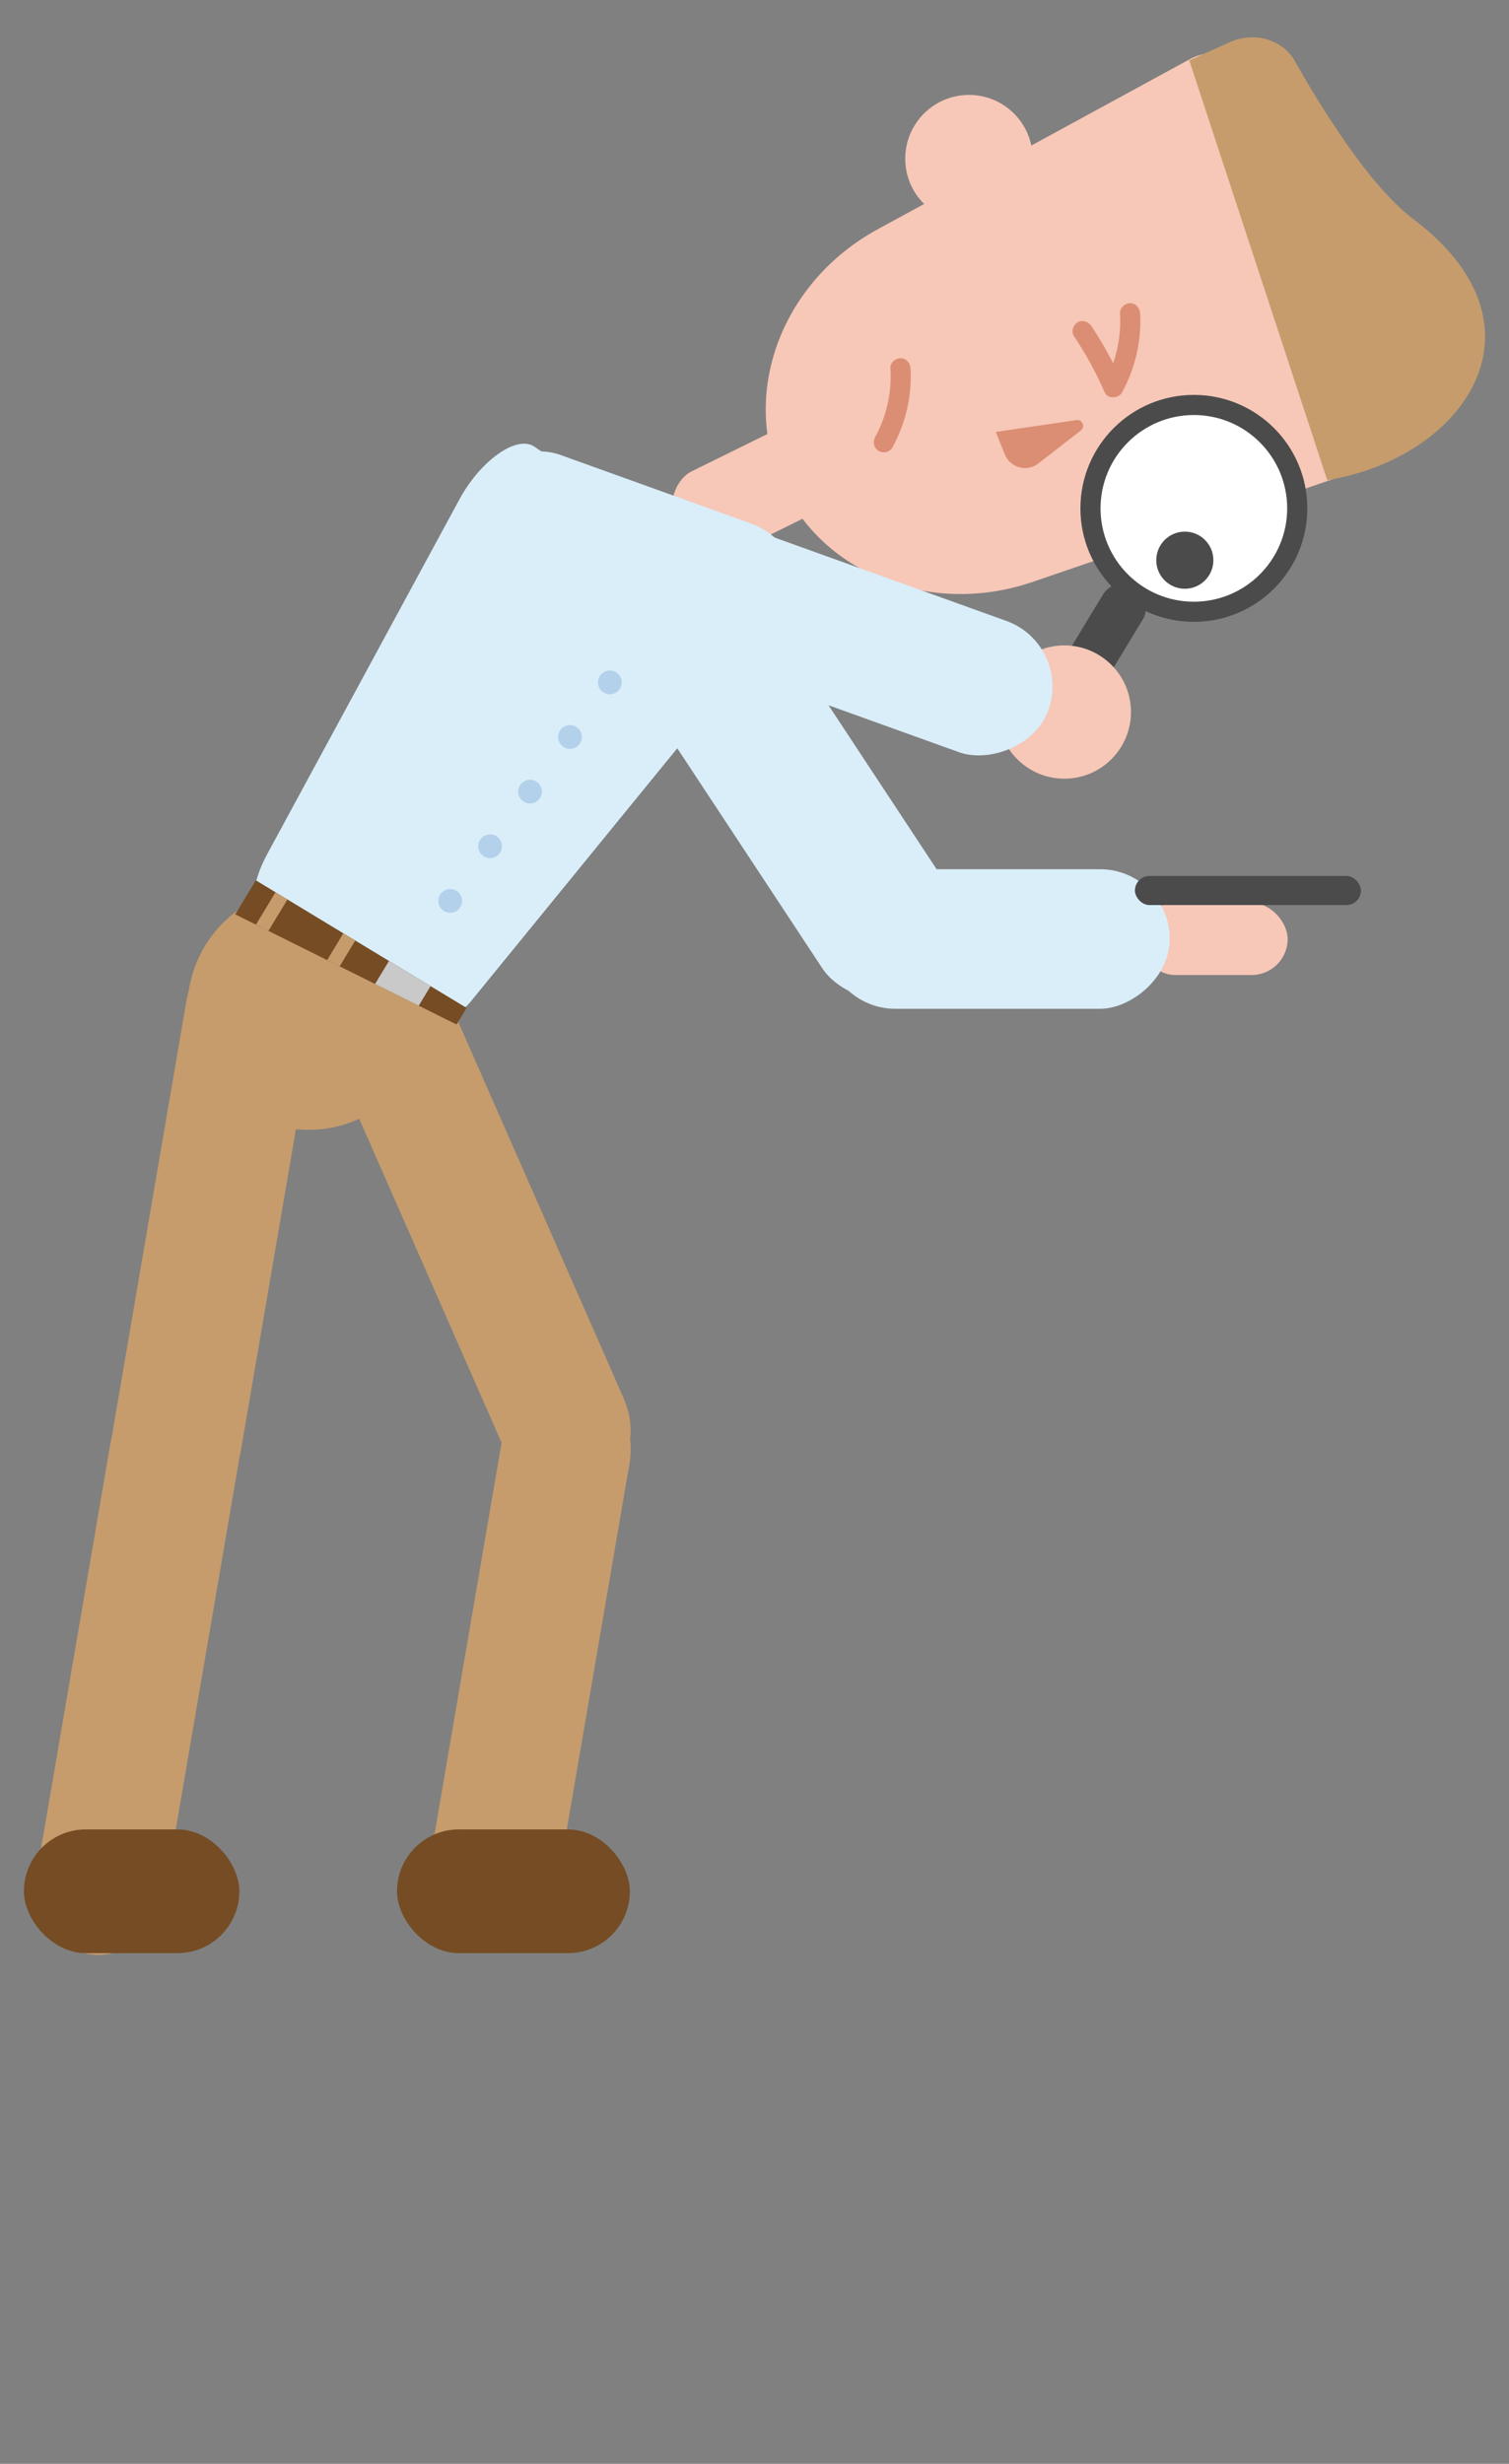 <?xml version="1.0" encoding="UTF-8"?><svg id="Layer_1" xmlns="http://www.w3.org/2000/svg" xmlns:xlink="http://www.w3.org/1999/xlink" viewBox="0 0 250.48 408.86"><rect x="0" y="0" width="250.48" height="408.86" fill="#808080" stroke="none"/><defs><clipPath id="clippath"><polygon points="75.78 170.01 39.04 151.73 42.46 146.08 77.45 167.26 75.78 170.01" fill="none"/></clipPath></defs><rect x="189.08" y="149.84" width="24.66" height="11.96" rx="5.98" ry="5.98" fill="#f7c7b7"/><path d="M103.55,232.1l-29.03-66.03c-2.68-6.11-9.27-9.12-14.71-6.73h0c-5.44,2.39-7.67,9.28-4.99,15.38l29.03,66.03c2.7,6.13,9.33,9.14,14.77,6.7h0c5.4-2.42,7.59-9.28,4.92-15.36Z" fill="#c69c6d"/><path d="M39.97,240.78l12.18-71.09c1.13-6.57-2.71-12.72-8.56-13.72h0c-5.86-1-11.52,3.51-12.64,10.09l-12.18,71.09c-1.13,6.6,2.74,12.77,8.63,13.73h0c5.84.95,11.45-3.56,12.57-10.1Z" fill="#c69c6d"/><path d="M92.32,313.88l12.18-71.09c1.13-6.57-2.71-12.72-8.56-13.72h0c-5.86-1-11.52,3.51-12.64,10.09l-12.18,71.09c-1.13,6.6,2.74,12.77,8.63,13.73h0c5.84.95,11.45-3.56,12.57-10.1Z" fill="#c69c6d"/><path d="M27.36,314.17l12.18-71.09c1.13-6.57-2.71-12.72-8.56-13.72h0c-5.86-1-11.52,3.51-12.64,10.09l-12.18,71.09c-1.13,6.6,2.74,12.77,8.63,13.73h0c5.84.95,11.45-3.56,12.57-10.1Z" fill="#c69c6d"/><rect x="3.98" y="303.58" width="35.76" height="20.53" rx="10.27" ry="10.27" transform="translate(43.71 627.69) rotate(180)" fill="#754c24"/><rect x="65.91" y="303.58" width="38.65" height="20.53" rx="10.27" ry="10.27" transform="translate(170.46 627.69) rotate(-180)" fill="#754c24"/><rect x="116.97" y="68.88" width="15.2" height="26" rx="5.82" ry="5.82" transform="translate(106.21 229.81) rotate(-116.24)" fill="#f7c7b7"/><path d="M129.63,80.02h0c6.68,15.19,24.79,22.36,41.77,16.55l56.29-19.26c4.69-2.06,6.96-7.25,5.05-11.59l-22.87-52.02c-1.91-4.33-7.26-6.18-11.95-4.11l-52.24,28.46c-15.77,8.59-22.72,26.78-16.05,41.97Z" fill="#f7c7b7"/><circle cx="160.84" cy="26.33" r="10.58" fill="#f7c7b7"/><circle cx="51.23" cy="167.38" r="20.11" fill="#c69c6d"/><path d="M43.54,152.55l26.67,13.15c3.31,2.2,5.15,3.91,8,.41l43.08-52.81c4.69-5.66,6.38-12.82,3.49-14.78l-36.1-24.41c-2.9-1.96-8.91,2.28-12.41,8.74l-31.94,58.93c-2.61,4.82-2.93,9.31-.78,10.77Z" fill="#d9eef9"/><rect x="92.11" y="63.64" width="24.89" height="58.48" rx="12.44" ry="12.44" transform="translate(227.33 25.91) rotate(109.78)" fill="#d9eef9"/><rect x="119.77" y="92.51" width="24.89" height="78.17" rx="12.44" ry="12.44" transform="translate(-50.6 94.51) rotate(-33.4)" fill="#d9eef9"/><rect x="154.03" y="127.26" width="23.16" height="57.13" rx="11.58" ry="11.58" transform="translate(9.78 321.43) rotate(-90)" fill="#d9eef9"/><rect x="101.39" y="85.31" width="24.71" height="9.7" rx="4.85" ry="4.85" transform="translate(68.55 -47.77) rotate(33.45)" fill="#d9eef9"/><path d="M185.92,51.99c.22,3.98-.62,7.91-2.55,11.44h2.88c-1.42-3.26-3.13-6.38-5.1-9.33-.5-.75-1.47-1.07-2.28-.6-.74.43-1.1,1.53-.6,2.28,1.98,2.95,3.68,6.07,5.1,9.33.51,1.17,2.33,1.01,2.88,0,2.19-4,3.26-8.57,3-13.12-.05-.9-.73-1.67-1.67-1.67-.86,0-1.72.76-1.67,1.67h0Z" fill="#db8e73"/><path d="M147.81,61.12c.22,3.98-.62,7.91-2.55,11.44-.43.79-.19,1.82.6,2.28s1.85.19,2.28-.6c2.19-4,3.26-8.57,3-13.12-.05-.9-.73-1.67-1.67-1.67-.86,0-1.72.76-1.67,1.67h0Z" fill="#db8e73"/><path d="M166.8,75.42l-1.51-3.74,13.39-1.97c.98-.14,1.52,1.11.73,1.72l-7.06,5.48c-1.89,1.47-4.66.72-5.55-1.5Z" fill="#db8e73"/><circle cx="198.17" cy="84.36" r="17.16" fill="#fff" stroke="#4b4b4b" stroke-miterlimit="10" stroke-width="3.34"/><rect x="179.64" y="95.99" width="7.79" height="18.9" rx="3.89" ry="3.89" transform="translate(81.16 -79.82) rotate(31.2)" fill="#4b4b4b"/><circle cx="176.67" cy="118.16" r="11.06" fill="#f7c7b7"/><circle cx="196.67" cy="92.96" r="4.74" fill="#4b4b4b"/><path d="M222.1,79.34c21.49-4.43,35.57-25.45,12.66-42.86-22.9-17.41-.22-.17-.32-.25-7.17-5.47-15.1-18.3-19.52-26.11-2.03-3.58-6.73-4.94-10.77-3.13l-6.74,3.03,22.91,69.68,1.78-.37Z" fill="#c69c6d"/><circle cx="101.23" cy="113.24" r="1.97" fill="#b3d1eb"/><circle cx="94.61" cy="122.3" r="1.97" fill="#b3d1eb"/><circle cx="87.98" cy="131.37" r="1.97" fill="#b3d1eb"/><circle cx="81.35" cy="140.43" r="1.97" fill="#b3d1eb"/><circle cx="74.73" cy="149.5" r="1.97" fill="#b3d1eb"/><g clip-path="url(#clippath)"><rect x="37.79" y="156.19" width="40.9" height="6.61" transform="translate(91 -7.11) rotate(31.18)" fill="#754c24"/><rect x="62.28" y="161.04" width="8.07" height="6.61" transform="translate(94.68 -10.59) rotate(31.18)" fill="#c9c9c9"/><rect x="55.11" y="154.99" width="2.31" height="6.61" transform="translate(90.09 -6.26) rotate(31.18)" fill="#c69c6d"/><rect x="43.85" y="148.18" width="2.31" height="6.61" transform="translate(84.94 -1.42) rotate(31.18)" fill="#c69c6d"/></g><rect x="131.69" y="74.1" width="23.16" height="65.38" rx="11.58" ry="11.58" transform="translate(292.23 8.11) rotate(109.78)" fill="#d9eef9"/><rect x="188.39" y="145.36" width="37.51" height="4.83" rx="2.42" ry="2.42" fill="#4b4b4b"/></svg>
